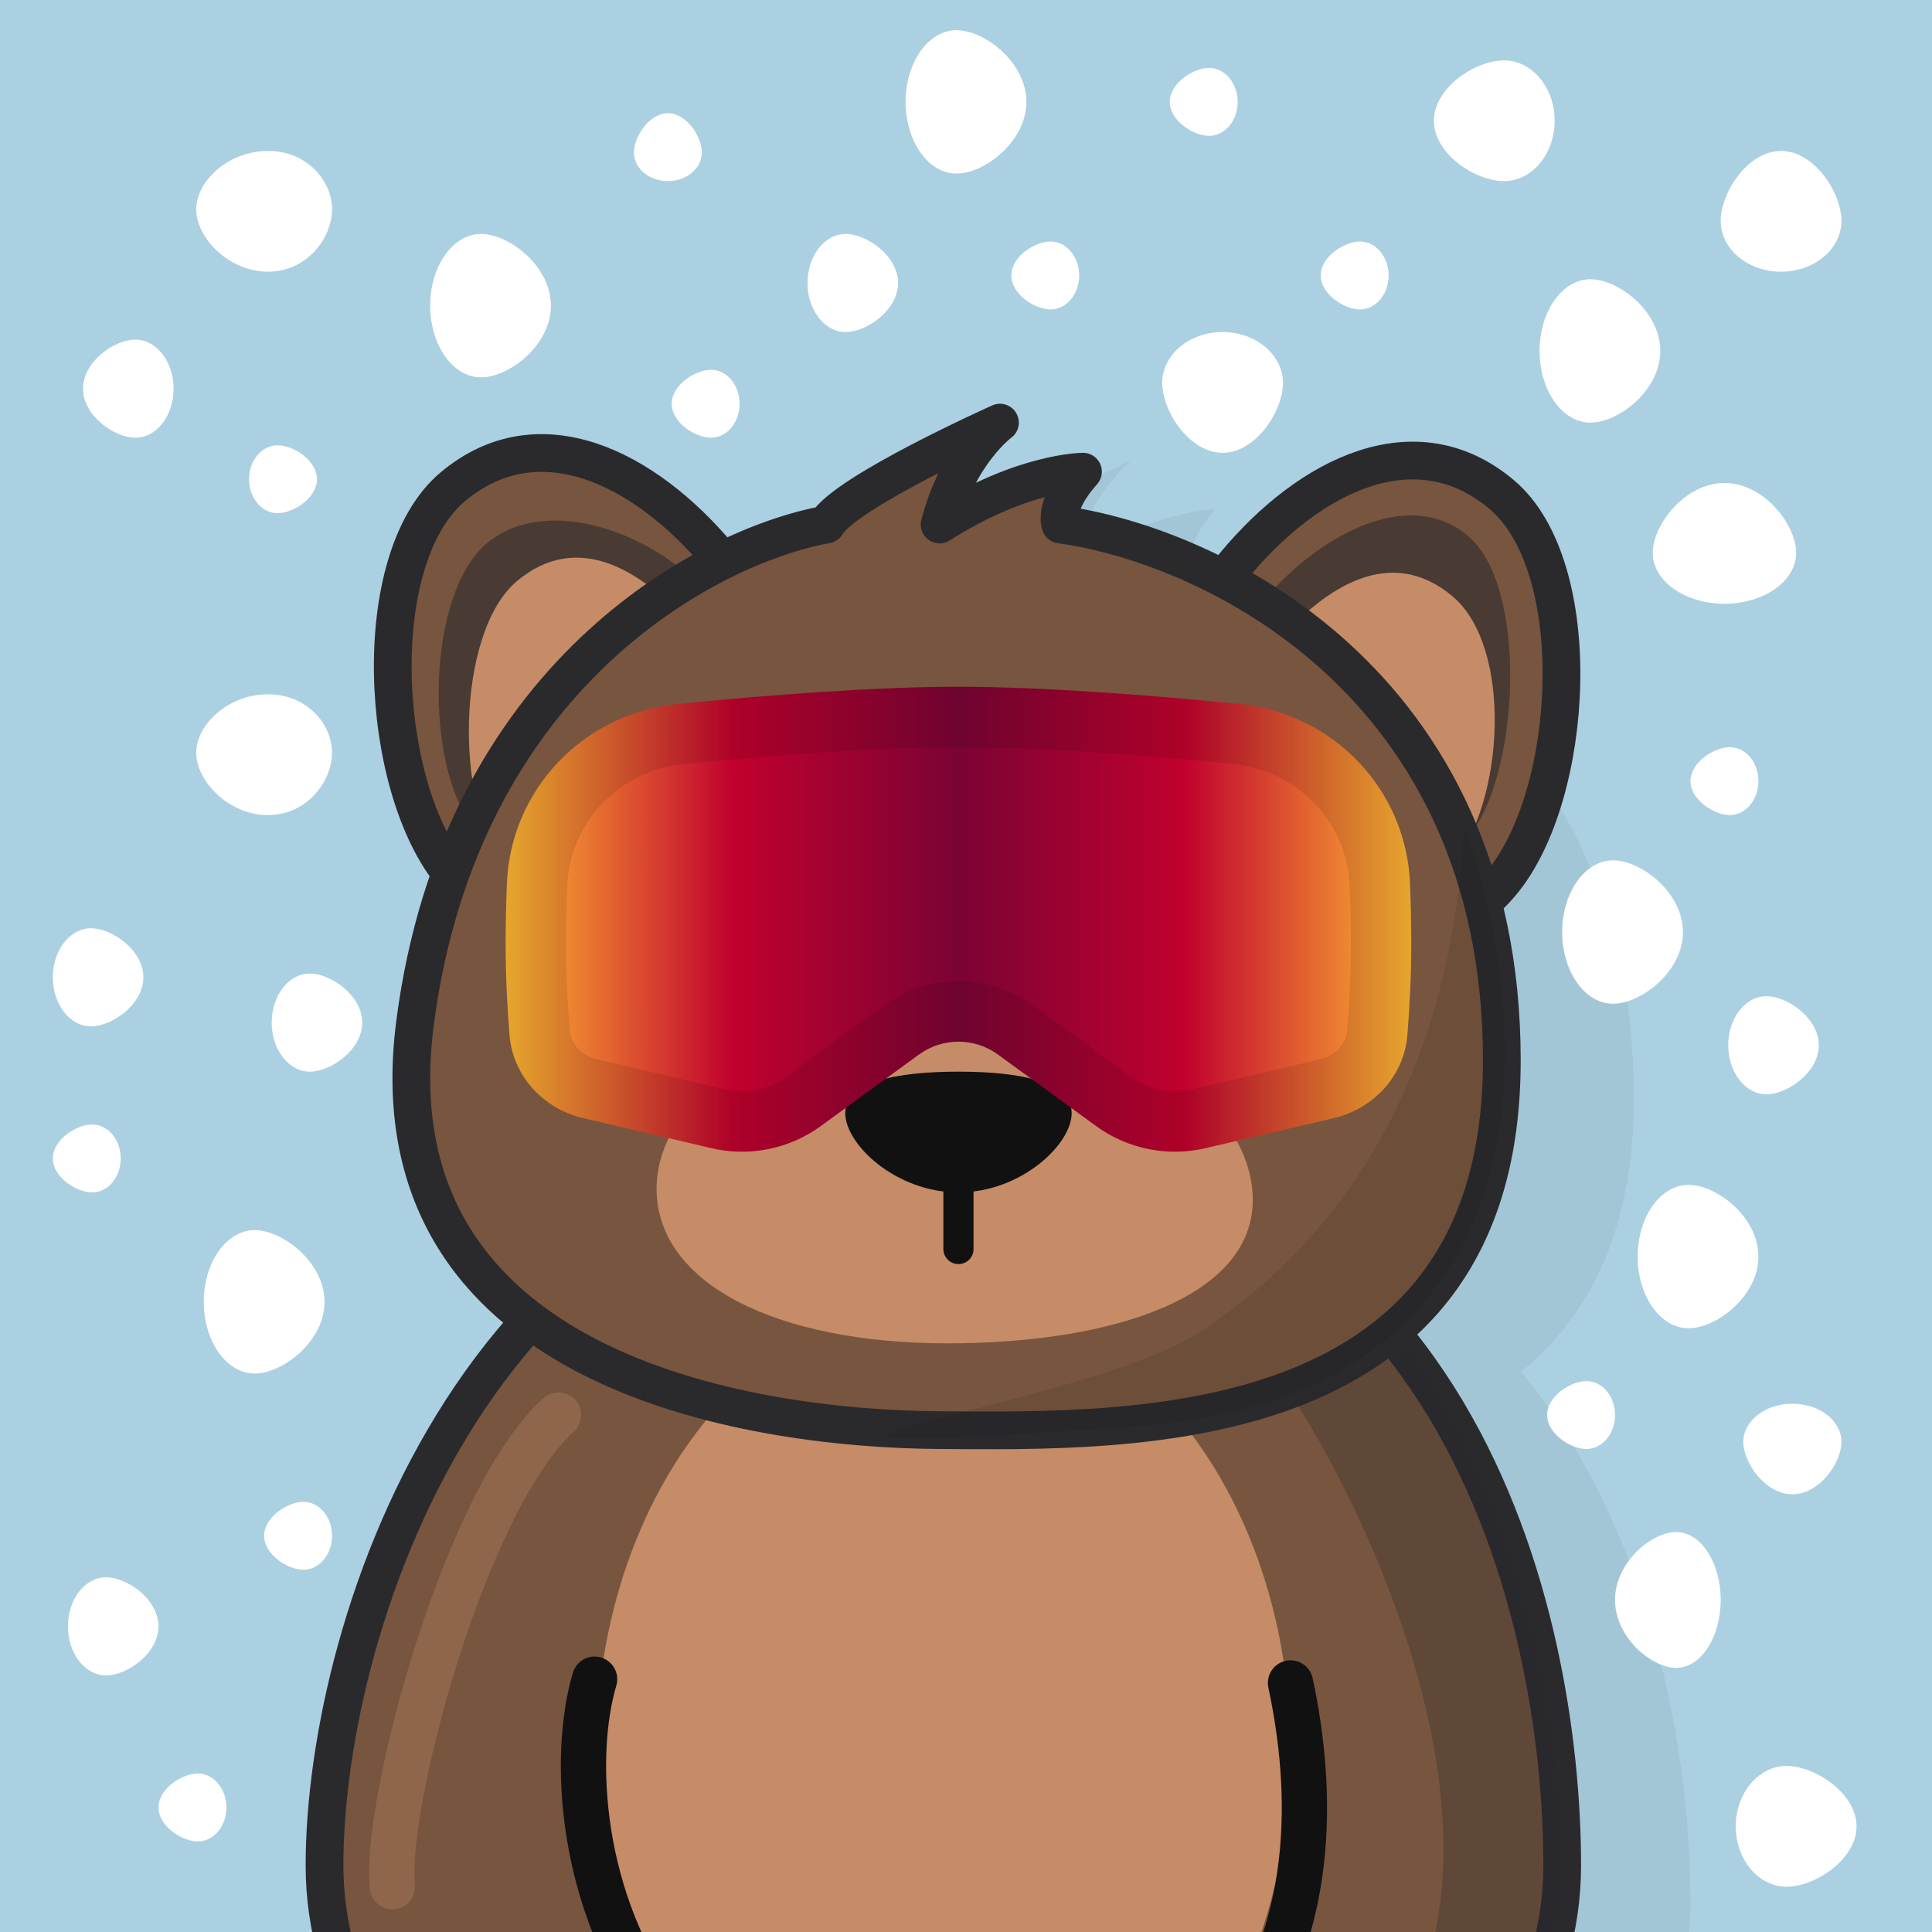 <svg width="256" height="256" viewBox="0 0 256 256" fill="none" xmlns="http://www.w3.org/2000/svg">
<rect x="0" y="0" width="256" height="256" fill="#808080" stroke="none"/>
<g clip-path="url(#clip0_5527_31241)">
<rect width="256" height="256" fill="#ABD0E2"/>
<path opacity="0.05" fill-rule="evenodd" clip-rule="evenodd" d="M157.995 74.5C177.495 77.167 216.495 95.1 216.495 145.5C216.495 163.203 210.47 174.536 201.54 181.782C219.328 203.176 223.999 233.087 223.999 252.191C223.999 284.67 187.286 311 141.999 311C96.711 311 59.999 284.67 59.999 252.191C59.999 232.467 67.743 201.226 87.487 179.729C76.845 171.595 70.055 159.202 72.495 140.5C78.495 94.5 111.328 77.333 126.995 74.5C129.495 70.167 149.995 61 149.995 61C149.995 61 144.495 65 141.995 74.5C152.995 67.499 160.995 67.499 160.995 67.499C156.995 72 157.995 74.5 157.995 74.5Z" fill="#111111"/>
<path d="M82.999 100C71.575 109.584 69.759 127.636 59.998 116C50.237 104.364 48.574 74.085 59.998 64.501C71.422 54.917 85.425 62.012 95.186 73.647C104.947 85.283 94.423 90.416 82.999 100Z" fill="#78553E" stroke="#2A2A2D" stroke-width="5" stroke-linejoin="round"/>
<path d="M175.948 101C187.372 110.584 189.187 128.636 198.949 117C208.71 105.364 210.373 75.085 198.949 65.501C187.525 55.917 173.522 63.012 163.761 74.647C153.999 86.283 164.524 91.416 175.948 101Z" fill="#78553E" stroke="#2A2A2D" stroke-width="5" stroke-linejoin="round"/>
<path opacity="0.6" d="M79.537 97.207C71.484 103.962 69.882 118.202 63.001 109.999C56.12 101.797 56.445 78.755 64.498 71.999C72.552 65.243 87.118 70.798 93.999 79C100.88 87.202 87.591 90.451 79.537 97.207Z" fill="#2A2A2D"/>
<path d="M83.535 102.207C75.482 108.963 73.88 123.202 66.999 115C60.118 106.798 60.443 83.756 68.496 77C76.549 70.244 85.245 75.428 92.126 83.63C99.007 91.833 91.588 95.451 83.535 102.207Z" fill="#C58C67"/>
<path opacity="0.6" d="M176.413 98.206C184.466 104.962 187.621 119.202 194.502 111C201.383 102.798 202.555 77.755 194.502 70.999C186.449 64.243 174.38 71.298 167.499 79.5C160.618 87.702 168.36 91.451 176.413 98.206Z" fill="#2A2A2D"/>
<path d="M175.499 98C183.552 104.756 185.569 122.702 192.451 114.5C199.332 106.298 200.504 85.756 192.451 79C184.397 72.244 175.701 77.428 168.82 85.63C161.939 93.833 167.446 91.244 175.499 98Z" fill="#C58C67"/>
<path d="M206.999 247.191C206.999 279.67 170.286 306 124.999 306C79.711 306 42.999 279.67 42.999 247.191C42.999 214.712 63.999 151 124.999 151C193.499 151 206.999 214.712 206.999 247.191Z" fill="#78553E" stroke="#2A2A2D" stroke-width="5" stroke-linejoin="round"/>
<ellipse cx="124.999" cy="232" rx="46" ry="60" fill="#C58C67"/>
<path d="M199 140.5C199 90.1 160 72.167 140.5 69.5C140.5 69.5 139.5 67 143.5 62.499C143.5 62.499 135.5 62.499 124.5 69.5C127 60 132.5 56 132.5 56C132.5 56 112 65.167 109.5 69.5C93.833 72.333 61 89.5 55 135.5C49 181.5 98.833 189.333 124.5 189.5C150.167 189.667 199 190.9 199 140.5Z" fill="#78553E" stroke="#2A2A2D" stroke-width="5" stroke-linejoin="round"/>
<path d="M166 159C166 171.703 147.868 177.999 125.5 177.999C103.132 177.999 87 170.203 87 157.5C87 144.797 104.132 133.5 126.5 133.5C148.868 133.5 166 146.297 166 159Z" fill="#C58C67"/>
<path d="M138 110C142.167 108.83 154.2 106.941 169 108.746" stroke="#C58C67" stroke-width="8" stroke-linecap="round" stroke-linejoin="bevel"/>
<path d="M113 110C109.237 108.83 98.368 106.941 85 108.746" stroke="#C58C67" stroke-width="8" stroke-linecap="round" stroke-linejoin="bevel"/>
<ellipse cx="100.997" cy="129" rx="10" ry="12" transform="rotate(-12.228 100.997 129)" fill="#111111"/>
<ellipse cx="10" cy="12" rx="10" ry="12" transform="matrix(-0.977 -0.212 -0.212 0.977 161.628 119.391)" fill="#111111"/>
<ellipse cx="2.867" cy="3.983" rx="2.867" ry="3.983" transform="matrix(-0.996 -0.087 -0.087 0.996 150.405 122.5)" fill="#F8F8FB"/>
<ellipse cx="102.202" cy="124.218" rx="2.867" ry="3.983" transform="rotate(-5 102.202 124.218)" fill="#F8F8FB"/>
<path d="M170.999 223C173.999 237 174.754 256.643 161.999 272" stroke="#111111" stroke-width="6" stroke-linecap="round" stroke-linejoin="bevel"/>
<path d="M78.787 222.5C75.795 232.562 76.661 251.95 87.999 267" stroke="#111111" stroke-width="6" stroke-linecap="round" stroke-linejoin="bevel"/>
<path opacity="0.1" d="M150.498 189C207.298 185 203.165 134.333 193.998 109.5C191.999 146.5 174.999 166 158.998 176.5C143.196 186.87 79.498 194 150.498 189Z" fill="#111111"/>
<path opacity="0.3" d="M186.999 265.5C199.399 239.9 181.832 201.5 171.499 185.5L186.999 178.5C208.599 211.3 208.332 248.167 205.499 262.5C194.165 274.167 174.599 291.1 186.999 265.5Z" fill="#2A2A2D"/>
<path opacity="0.3" d="M51.996 250C50.829 239.167 61.599 198.7 73.999 187.5" stroke="#C58C67" stroke-width="6" stroke-linecap="round" stroke-linejoin="bevel"/>
<path d="M127 148L127 165.5" stroke="#111111" stroke-width="4" stroke-linecap="round"/>
<path d="M142 147.5C142 151.642 135.284 158 127 158C118.716 158 112 151.642 112 147.5C112 143.358 118.716 142 127 142C135.284 142 142 143.358 142 147.5Z" fill="#111111"/>
<path d="M67.165 117.139C67.635 104.599 77.352 94.502 89.84 93.273C101.493 92.126 115.786 91 127 91C138.214 91 152.507 92.126 164.16 93.273C176.648 94.502 186.365 104.599 186.835 117.139C186.936 119.836 187 122.475 187 124.839C187 129.342 186.769 133.603 186.489 137.111C186.055 142.549 182.035 146.906 176.724 148.153L159.756 152.136C154.714 153.319 149.408 152.246 145.223 149.196L132.235 139.731C129.115 137.458 124.885 137.458 121.765 139.731L108.777 149.196C104.592 152.246 99.285 153.319 94.244 152.136L77.276 148.153C71.965 146.906 67.945 142.549 67.511 137.111C67.231 133.603 67 129.342 67 124.839C67 122.475 67.064 119.836 67.165 117.139Z" fill="url(#paint0_linear_5527_31241)"/>
<path d="M71.162 117.289C71.555 106.795 79.687 98.292 90.232 97.254C101.86 96.109 115.992 95 127 95C138.008 95 152.14 96.109 163.768 97.254C174.313 98.292 182.445 106.795 182.838 117.289C182.938 119.956 183 122.541 183 124.839C183 129.21 182.775 133.362 182.502 136.793C182.217 140.366 179.56 143.378 175.81 144.259L158.842 148.242C154.935 149.159 150.822 148.327 147.579 145.963L134.591 136.498C130.067 133.202 123.933 133.202 119.409 136.498L106.421 145.963C103.178 148.327 99.065 149.159 95.158 148.242L78.19 144.259C74.44 143.378 71.783 140.366 71.498 136.793C71.225 133.362 71 129.21 71 124.839C71 122.541 71.062 119.956 71.162 117.289Z" stroke="black" stroke-opacity="0.1" stroke-width="8"/>
<path d="M35.5 108C30.253 108 26 103.457 26 99.737C26 96.016 30.253 92 35.5 92C40.747 92 44 96.016 44 99.737C44 103.457 40.747 108 35.5 108Z" fill="white"/>
<path d="M35.5 36C30.253 36 26 31.457 26 27.737C26 24.016 30.253 20 35.5 20C40.747 20 44 24.016 44 27.737C44 31.457 40.747 36 35.5 36Z" fill="white"/>
<path d="M73 40.5C73 45.747 67.457 50 63.737 50C60.016 50 57 45.747 57 40.5C57 35.253 60.016 31 63.737 31C67.457 31 73 35.253 73 40.5Z" fill="white"/>
<path d="M119 37.5C119 41.09 114.843 44 112.053 44C109.262 44 107 41.09 107 37.5C107 33.91 109.262 31 112.053 31C114.843 31 119 33.91 119 37.5Z" fill="white"/>
<path d="M136 13.5C136 18.747 130.457 23 126.737 23C123.016 23 120 18.747 120 13.5C120 8.253 123.016 4 126.737 4C130.457 4 136 8.253 136 13.5Z" fill="white"/>
<path d="M162 60C157.582 60 154 54.458 154 50.737C154 47.016 157.582 44 162 44C166.418 44 170 47.016 170 50.737C170 54.458 166.418 60 162 60Z" fill="white"/>
<path d="M190 16C190 11.582 195.543 8 199.263 8C202.984 8 206 11.582 206 16C206 20.418 202.984 24 199.263 24C195.543 24 190 20.418 190 16Z" fill="white"/>
<path d="M236 20C240.418 20 244 25.543 244 29.263C244 32.984 240.418 36 236 36C231.582 36 228 32.984 228 29.263C228 25.543 231.582 20 236 20Z" fill="white"/>
<path d="M246 242C246 246.418 240.457 250 236.737 250C233.016 250 230 246.418 230 242C230 237.582 233.016 234 236.737 234C240.457 234 246 237.582 246 242Z" fill="white"/>
<path d="M220 46.5C220 51.747 214.457 56 210.737 56C207.016 56 204 51.747 204 46.5C204 41.253 207.016 37 210.737 37C214.457 37 220 41.253 220 46.5Z" fill="white"/>
<path d="M228.5 64C223.253 64 219 69.543 219 73.263C219 76.984 223.253 80 228.5 80C233.747 80 238 76.984 238 73.263C238 69.543 233.747 64 228.5 64Z" fill="white"/>
<path d="M223 123.5C223 128.747 217.457 133 213.737 133C210.016 133 207 128.747 207 123.5C207 118.253 210.016 114 213.737 114C217.457 114 223 118.253 223 123.5Z" fill="white"/>
<path d="M233 166.5C233 171.747 227.457 176 223.737 176C220.016 176 217 171.747 217 166.5C217 161.253 220.016 157 223.737 157C227.457 157 233 161.253 233 166.5Z" fill="white"/>
<path d="M241 138.5C241 142.09 236.843 145 234.053 145C231.262 145 229 142.09 229 138.5C229 134.91 231.262 132 234.053 132C236.843 132 241 134.91 241 138.5Z" fill="white"/>
<path d="M237.5 198C233.91 198 231 193.843 231 191.053C231 188.262 233.91 186 237.5 186C241.09 186 244 188.262 244 191.053C244 193.843 241.09 198 237.5 198Z" fill="white"/>
<path d="M48 135.5C48 139.09 43.843 142 41.053 142C38.262 142 36 139.09 36 135.5C36 131.91 38.262 129 41.053 129C43.843 129 48 131.91 48 135.5Z" fill="white"/>
<path d="M21 215.5C21 219.09 16.843 222 14.053 222C11.262 222 9 219.09 9 215.5C9 211.91 11.262 209 14.053 209C16.843 209 21 211.91 21 215.5Z" fill="white"/>
<path d="M35 203.5C35 201.015 38.118 199 40.211 199C42.303 199 44 201.015 44 203.5C44 205.985 42.303 208 40.211 208C38.118 208 35 205.985 35 203.5Z" fill="white"/>
<path d="M7 153.5C7 151.015 10.118 149 12.21 149C14.303 149 16 151.015 16 153.5C16 155.985 14.303 158 12.21 158C10.118 158 7 155.985 7 153.5Z" fill="white"/>
<path d="M21 239.5C21 237.015 24.118 235 26.21 235C28.303 235 30 237.015 30 239.5C30 241.985 28.303 244 26.21 244C24.118 244 21 241.985 21 239.5Z" fill="white"/>
<path d="M89 53.5C89 51.015 92.118 49 94.21 49C96.303 49 98 51.015 98 53.5C98 55.985 96.303 58 94.21 58C92.118 58 89 55.985 89 53.5Z" fill="white"/>
<path d="M155 13.5C155 11.015 158.118 9 160.211 9C162.303 9 164 11.015 164 13.5C164 15.985 162.303 18 160.211 18C158.118 18 155 15.985 155 13.5Z" fill="white"/>
<path d="M205 187.5C205 185.015 208.118 183 210.211 183C212.303 183 214 185.015 214 187.5C214 189.985 212.303 192 210.211 192C208.118 192 205 189.985 205 187.5Z" fill="white"/>
<path d="M134 36.5C134 34.015 137.118 32 139.211 32C141.303 32 143 34.015 143 36.5C143 38.985 141.303 41 139.211 41C137.118 41 134 38.985 134 36.5Z" fill="white"/>
<path d="M175 36.5C175 34.015 178.118 32 180.211 32C182.303 32 184 34.015 184 36.5C184 38.985 182.303 41 180.211 41C178.118 41 175 38.985 175 36.5Z" fill="white"/>
<path d="M224 103.5C224 101.015 227.118 99 229.211 99C231.303 99 233 101.015 233 103.5C233 105.985 231.303 108 229.211 108C227.118 108 224 105.985 224 103.5Z" fill="white"/>
<path d="M88.5 15C90.985 15 93 18.118 93 20.21C93 22.303 90.985 24 88.5 24C86.015 24 84 22.303 84 20.21C84 18.118 86.015 15 88.5 15Z" fill="white"/>
<path d="M42 63.5C42 65.985 38.882 68 36.789 68C34.697 68 33 65.985 33 63.5C33 61.015 34.697 59 36.789 59C38.882 59 42 61.015 42 63.5Z" fill="white"/>
<path d="M214 212C214 207.029 218.85 203 222.105 203C225.361 203 228 207.029 228 212C228 216.971 225.361 221 222.105 221C218.85 221 214 216.971 214 212Z" fill="white"/>
<path d="M43 172.5C43 177.747 37.458 182 33.737 182C30.016 182 27 177.747 27 172.5C27 167.253 30.016 163 33.737 163C37.458 163 43 167.253 43 172.5Z" fill="white"/>
<path d="M19 129.5C19 133.09 14.843 136 12.053 136C9.262 136 7 133.09 7 129.5C7 125.91 9.262 123 12.053 123C14.843 123 19 125.91 19 129.5Z" fill="white"/>
<path d="M11 51.5C11 47.91 15.157 45 17.947 45C20.738 45 23 47.91 23 51.5C23 55.09 20.738 58 17.947 58C15.157 58 11 55.09 11 51.5Z" fill="white"/>
</g>
<defs>
<linearGradient id="paint0_linear_5527_31241" x1="187" y1="122.5" x2="67" y2="122.5" gradientUnits="userSpaceOnUse">
<stop stop-color="#FFB832"/>
<stop offset="0.25" stop-color="#C1012E"/>
<stop offset="0.5" stop-color="#7A0334"/>
<stop offset="0.75" stop-color="#C1012E"/>
<stop offset="1" stop-color="#FFB832"/>
</linearGradient>
<clipPath id="clip0_5527_31241">
<rect width="256" height="256" fill="white"/>
</clipPath>
</defs>
</svg>
